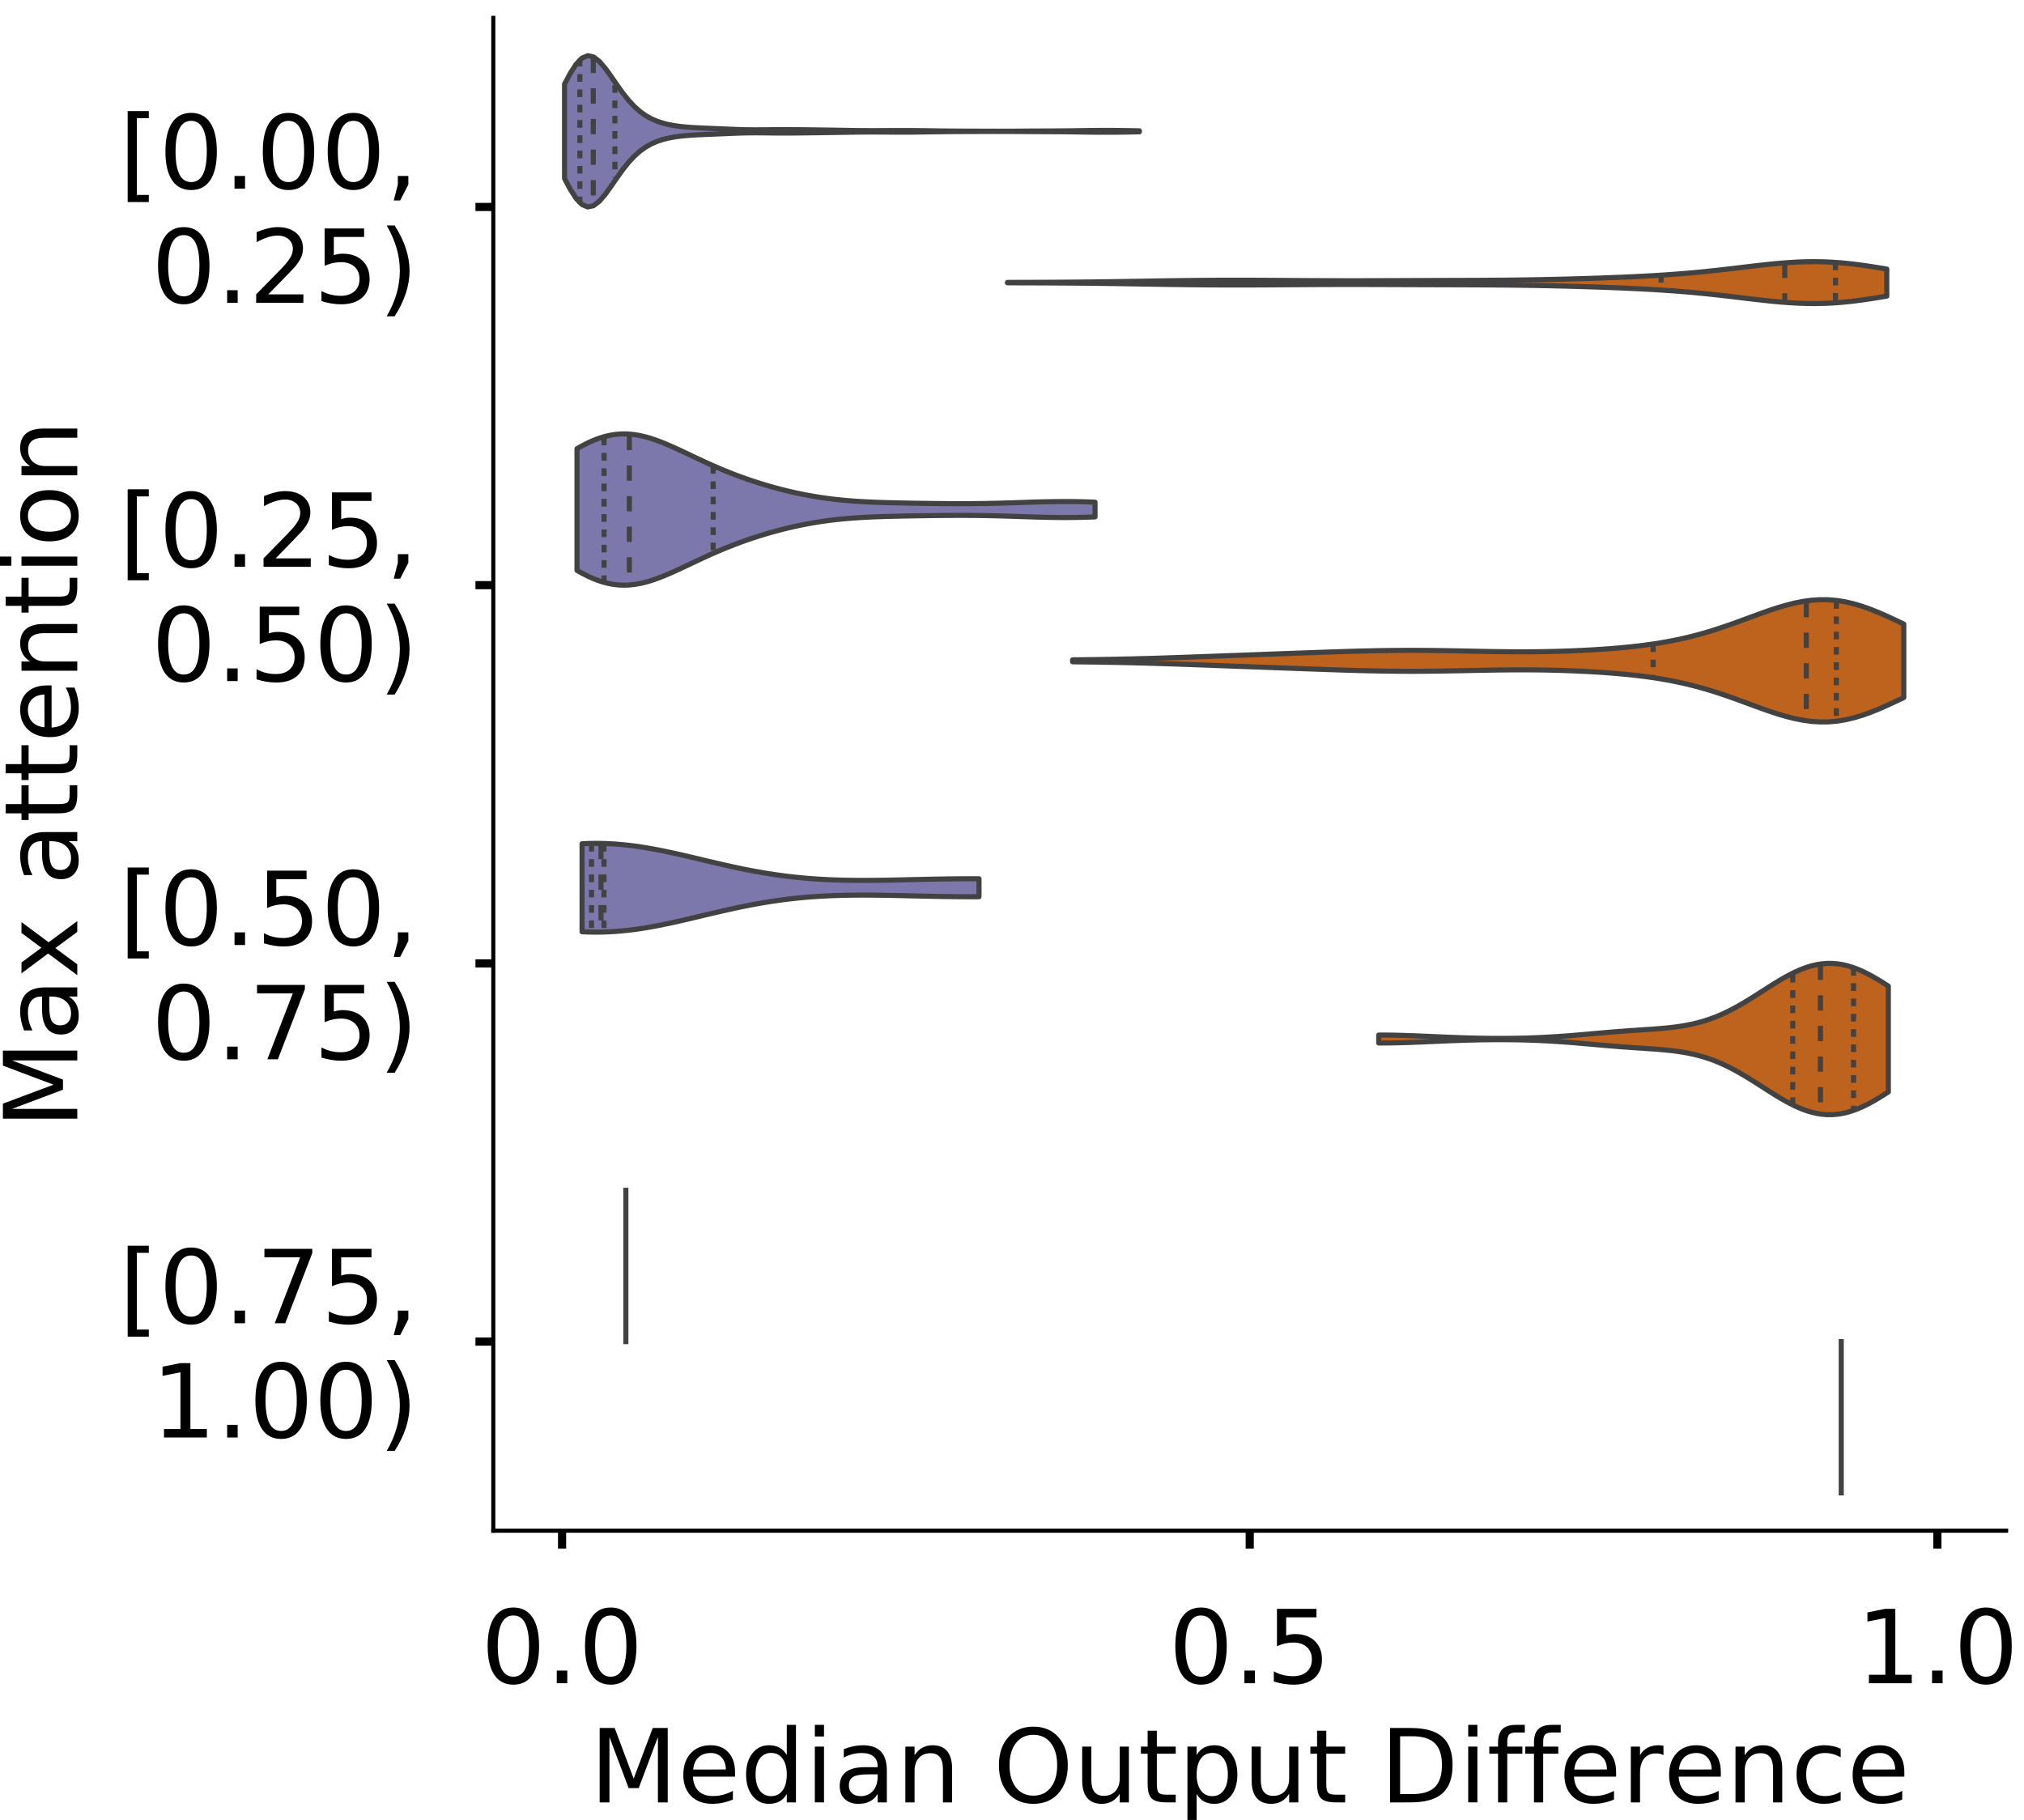 <?xml version="1.0" encoding="utf-8" standalone="no"?>
<!DOCTYPE svg PUBLIC "-//W3C//DTD SVG 1.1//EN"
  "http://www.w3.org/Graphics/SVG/1.1/DTD/svg11.dtd">
<!-- Created with matplotlib (https://matplotlib.org/) -->
<svg height="356.753pt" version="1.1" viewBox="0 0 396.753 356.753" width="396.753pt" xmlns="http://www.w3.org/2000/svg" xmlns:xlink="http://www.w3.org/1999/xlink">
 <defs>
  <style type="text/css">
*{stroke-linecap:butt;stroke-linejoin:round;}
  </style>
 </defs>
 <g id="figure_1">
  <g id="patch_1">
   <path d="M 0 356.753 
L 396.753 356.753 
L 396.753 0 
L 0 0 
z
" style="fill:#ffffff;"/>
  </g>
  <g id="axes_1">
   <g id="patch_2">
    <path d="M 96.7 300.053 
L 393.253 300.053 
L 393.253 3.5 
L 96.7 3.5 
z
" style="fill:#ffffff;"/>
   </g>
   <g id="PolyCollection_1">
    <defs>
     <path d="M 110.665 -321.748 
L 110.665 -340.276 
L 111.804 -342.404 
L 112.942 -344.178 
L 114.08 -345.367 
L 115.218 -345.839 
L 116.356 -345.586 
L 117.495 -344.71 
L 118.633 -343.383 
L 119.771 -341.804 
L 120.909 -340.15 
L 122.047 -338.562 
L 123.186 -337.129 
L 124.324 -335.899 
L 125.462 -334.885 
L 126.6 -334.075 
L 127.739 -333.444 
L 128.877 -332.96 
L 130.015 -332.593 
L 131.153 -332.316 
L 132.291 -332.109 
L 133.43 -331.956 
L 134.568 -331.843 
L 135.706 -331.76 
L 136.844 -331.696 
L 137.982 -331.644 
L 139.121 -331.597 
L 140.259 -331.55 
L 141.397 -331.502 
L 142.535 -331.453 
L 143.674 -331.406 
L 144.812 -331.364 
L 145.95 -331.332 
L 147.088 -331.313 
L 148.226 -331.308 
L 149.365 -331.314 
L 150.503 -331.326 
L 151.641 -331.339 
L 152.779 -331.348 
L 153.917 -331.351 
L 155.056 -331.347 
L 156.194 -331.338 
L 157.332 -331.325 
L 158.47 -331.311 
L 159.608 -331.296 
L 160.747 -331.281 
L 161.885 -331.265 
L 163.023 -331.248 
L 164.161 -331.23 
L 165.3 -331.211 
L 166.438 -331.192 
L 167.576 -331.175 
L 168.714 -331.161 
L 169.852 -331.153 
L 170.991 -331.149 
L 172.129 -331.151 
L 173.267 -331.157 
L 174.405 -331.164 
L 175.543 -331.17 
L 176.682 -331.172 
L 177.82 -331.17 
L 178.958 -331.163 
L 180.096 -331.152 
L 181.235 -331.137 
L 182.373 -331.12 
L 183.511 -331.104 
L 184.649 -331.089 
L 185.787 -331.077 
L 186.926 -331.067 
L 188.064 -331.059 
L 189.202 -331.054 
L 190.34 -331.049 
L 191.478 -331.046 
L 192.617 -331.042 
L 193.755 -331.039 
L 194.893 -331.036 
L 196.031 -331.035 
L 197.169 -331.037 
L 198.308 -331.042 
L 199.446 -331.048 
L 200.584 -331.057 
L 201.722 -331.065 
L 202.861 -331.072 
L 203.999 -331.077 
L 205.137 -331.082 
L 206.275 -331.086 
L 207.413 -331.093 
L 208.552 -331.103 
L 209.69 -331.116 
L 210.828 -331.132 
L 211.966 -331.149 
L 213.104 -331.165 
L 214.243 -331.178 
L 215.381 -331.187 
L 216.519 -331.191 
L 217.657 -331.19 
L 218.796 -331.183 
L 219.934 -331.171 
L 221.072 -331.154 
L 222.21 -331.134 
L 223.348 -331.112 
L 223.348 -330.912 
L 223.348 -330.912 
L 222.21 -330.89 
L 221.072 -330.87 
L 219.934 -330.853 
L 218.796 -330.841 
L 217.657 -330.834 
L 216.519 -330.833 
L 215.381 -330.837 
L 214.243 -330.845 
L 213.104 -330.859 
L 211.966 -330.875 
L 210.828 -330.892 
L 209.69 -330.908 
L 208.552 -330.921 
L 207.413 -330.931 
L 206.275 -330.937 
L 205.137 -330.942 
L 203.999 -330.946 
L 202.861 -330.952 
L 201.722 -330.959 
L 200.584 -330.967 
L 199.446 -330.975 
L 198.308 -330.982 
L 197.169 -330.987 
L 196.031 -330.988 
L 194.893 -330.988 
L 193.755 -330.985 
L 192.617 -330.982 
L 191.478 -330.978 
L 190.34 -330.974 
L 189.202 -330.97 
L 188.064 -330.964 
L 186.926 -330.957 
L 185.787 -330.947 
L 184.649 -330.934 
L 183.511 -330.919 
L 182.373 -330.903 
L 181.235 -330.887 
L 180.096 -330.872 
L 178.958 -330.861 
L 177.82 -330.853 
L 176.682 -330.851 
L 175.543 -330.854 
L 174.405 -330.86 
L 173.267 -330.867 
L 172.129 -330.872 
L 170.991 -330.874 
L 169.852 -330.871 
L 168.714 -330.862 
L 167.576 -330.849 
L 166.438 -330.831 
L 165.3 -330.813 
L 164.161 -330.794 
L 163.023 -330.776 
L 161.885 -330.759 
L 160.747 -330.743 
L 159.608 -330.727 
L 158.47 -330.712 
L 157.332 -330.698 
L 156.194 -330.686 
L 155.056 -330.677 
L 153.917 -330.673 
L 152.779 -330.675 
L 151.641 -330.684 
L 150.503 -330.697 
L 149.365 -330.709 
L 148.226 -330.715 
L 147.088 -330.71 
L 145.95 -330.692 
L 144.812 -330.66 
L 143.674 -330.618 
L 142.535 -330.57 
L 141.397 -330.521 
L 140.259 -330.474 
L 139.121 -330.427 
L 137.982 -330.38 
L 136.844 -330.328 
L 135.706 -330.264 
L 134.568 -330.181 
L 133.43 -330.068 
L 132.291 -329.914 
L 131.153 -329.707 
L 130.015 -329.431 
L 128.877 -329.064 
L 127.739 -328.58 
L 126.6 -327.948 
L 125.462 -327.138 
L 124.324 -326.124 
L 123.186 -324.895 
L 122.047 -323.462 
L 120.909 -321.874 
L 119.771 -320.22 
L 118.633 -318.64 
L 117.495 -317.314 
L 116.356 -316.438 
L 115.218 -316.184 
L 114.08 -316.656 
L 112.942 -317.845 
L 111.804 -319.62 
L 110.665 -321.748 
z
" id="m72567ec3c8" style="stroke:#424242;"/>
    </defs>
    <g clip-path="url(#p3aa14b4463)">
     <use style="fill:#7c78ab;stroke:#424242;" x="0" xlink:href="#m72567ec3c8" y="356.753"/>
    </g>
   </g>
   <g id="PolyCollection_2">
    <defs>
     <path d="M 197.482 -301.316 
L 197.482 -301.397 
L 199.224 -301.401 
L 200.965 -301.405 
L 202.706 -301.411 
L 204.447 -301.417 
L 206.188 -301.426 
L 207.929 -301.436 
L 209.67 -301.448 
L 211.412 -301.463 
L 213.153 -301.48 
L 214.894 -301.499 
L 216.635 -301.522 
L 218.376 -301.546 
L 220.117 -301.572 
L 221.858 -301.6 
L 223.599 -301.628 
L 225.341 -301.657 
L 227.082 -301.685 
L 228.823 -301.712 
L 230.564 -301.737 
L 232.305 -301.76 
L 234.046 -301.78 
L 235.787 -301.796 
L 237.529 -301.809 
L 239.27 -301.817 
L 241.011 -301.822 
L 242.752 -301.823 
L 244.493 -301.82 
L 246.234 -301.814 
L 247.975 -301.806 
L 249.717 -301.795 
L 251.458 -301.784 
L 253.199 -301.771 
L 254.94 -301.76 
L 256.681 -301.749 
L 258.422 -301.74 
L 260.163 -301.733 
L 261.905 -301.728 
L 263.646 -301.725 
L 265.387 -301.725 
L 267.128 -301.727 
L 268.869 -301.731 
L 270.61 -301.736 
L 272.351 -301.742 
L 274.093 -301.748 
L 275.834 -301.754 
L 277.575 -301.761 
L 279.316 -301.766 
L 281.057 -301.772 
L 282.798 -301.777 
L 284.539 -301.782 
L 286.28 -301.787 
L 288.022 -301.794 
L 289.763 -301.801 
L 291.504 -301.811 
L 293.245 -301.824 
L 294.986 -301.839 
L 296.727 -301.858 
L 298.468 -301.88 
L 300.21 -301.907 
L 301.951 -301.938 
L 303.692 -301.973 
L 305.433 -302.012 
L 307.174 -302.055 
L 308.915 -302.103 
L 310.656 -302.154 
L 312.398 -302.21 
L 314.139 -302.269 
L 315.88 -302.334 
L 317.621 -302.403 
L 319.362 -302.478 
L 321.103 -302.561 
L 322.844 -302.651 
L 324.586 -302.751 
L 326.327 -302.861 
L 328.068 -302.983 
L 329.809 -303.118 
L 331.55 -303.266 
L 333.291 -303.429 
L 335.032 -303.604 
L 336.774 -303.792 
L 338.515 -303.991 
L 340.256 -304.196 
L 341.997 -304.405 
L 343.738 -304.611 
L 345.479 -304.81 
L 347.22 -304.994 
L 348.962 -305.157 
L 350.703 -305.291 
L 352.444 -305.391 
L 354.185 -305.45 
L 355.926 -305.463 
L 357.667 -305.428 
L 359.408 -305.344 
L 361.149 -305.213 
L 362.891 -305.036 
L 364.632 -304.82 
L 366.373 -304.571 
L 368.114 -304.297 
L 369.855 -304.007 
L 369.855 -298.706 
L 369.855 -298.706 
L 368.114 -298.416 
L 366.373 -298.142 
L 364.632 -297.893 
L 362.891 -297.677 
L 361.149 -297.5 
L 359.408 -297.369 
L 357.667 -297.285 
L 355.926 -297.25 
L 354.185 -297.263 
L 352.444 -297.322 
L 350.703 -297.422 
L 348.962 -297.556 
L 347.22 -297.719 
L 345.479 -297.903 
L 343.738 -298.102 
L 341.997 -298.308 
L 340.256 -298.517 
L 338.515 -298.722 
L 336.774 -298.921 
L 335.032 -299.109 
L 333.291 -299.284 
L 331.55 -299.447 
L 329.809 -299.595 
L 328.068 -299.73 
L 326.327 -299.852 
L 324.586 -299.962 
L 322.844 -300.062 
L 321.103 -300.152 
L 319.362 -300.235 
L 317.621 -300.31 
L 315.88 -300.379 
L 314.139 -300.444 
L 312.398 -300.503 
L 310.656 -300.559 
L 308.915 -300.61 
L 307.174 -300.658 
L 305.433 -300.701 
L 303.692 -300.74 
L 301.951 -300.775 
L 300.21 -300.806 
L 298.468 -300.833 
L 296.727 -300.855 
L 294.986 -300.874 
L 293.245 -300.889 
L 291.504 -300.902 
L 289.763 -300.912 
L 288.022 -300.919 
L 286.28 -300.926 
L 284.539 -300.931 
L 282.798 -300.936 
L 281.057 -300.941 
L 279.316 -300.947 
L 277.575 -300.952 
L 275.834 -300.959 
L 274.093 -300.965 
L 272.351 -300.971 
L 270.61 -300.977 
L 268.869 -300.982 
L 267.128 -300.986 
L 265.387 -300.988 
L 263.646 -300.988 
L 261.905 -300.985 
L 260.163 -300.98 
L 258.422 -300.973 
L 256.681 -300.964 
L 254.94 -300.953 
L 253.199 -300.942 
L 251.458 -300.929 
L 249.717 -300.918 
L 247.975 -300.907 
L 246.234 -300.899 
L 244.493 -300.893 
L 242.752 -300.89 
L 241.011 -300.891 
L 239.27 -300.896 
L 237.529 -300.904 
L 235.787 -300.917 
L 234.046 -300.933 
L 232.305 -300.953 
L 230.564 -300.976 
L 228.823 -301.001 
L 227.082 -301.028 
L 225.341 -301.056 
L 223.599 -301.085 
L 221.858 -301.113 
L 220.117 -301.141 
L 218.376 -301.167 
L 216.635 -301.191 
L 214.894 -301.214 
L 213.153 -301.233 
L 211.412 -301.25 
L 209.67 -301.265 
L 207.929 -301.277 
L 206.188 -301.287 
L 204.447 -301.296 
L 202.706 -301.302 
L 200.965 -301.308 
L 199.224 -301.312 
L 197.482 -301.316 
z
" id="m06db4b3450" style="stroke:#424242;"/>
    </defs>
    <g clip-path="url(#p3aa14b4463)">
     <use style="fill:#be631d;stroke:#424242;" x="0" xlink:href="#m06db4b3450" y="356.753"/>
    </g>
   </g>
   <g id="PolyCollection_3">
    <defs>
     <path d="M 113.105 -244.943 
L 113.105 -268.804 
L 114.13 -269.377 
L 115.156 -269.9 
L 116.182 -270.367 
L 117.208 -270.77 
L 118.233 -271.104 
L 119.259 -271.367 
L 120.285 -271.554 
L 121.311 -271.665 
L 122.336 -271.701 
L 123.362 -271.663 
L 124.388 -271.555 
L 125.414 -271.38 
L 126.439 -271.144 
L 127.465 -270.854 
L 128.491 -270.514 
L 129.517 -270.133 
L 130.542 -269.719 
L 131.568 -269.276 
L 132.594 -268.814 
L 133.62 -268.338 
L 134.645 -267.854 
L 135.671 -267.367 
L 136.697 -266.882 
L 137.723 -266.403 
L 138.748 -265.933 
L 139.774 -265.474 
L 140.8 -265.028 
L 141.826 -264.596 
L 142.851 -264.18 
L 143.877 -263.778 
L 144.903 -263.392 
L 145.929 -263.021 
L 146.954 -262.665 
L 147.98 -262.324 
L 149.006 -261.997 
L 150.032 -261.684 
L 151.057 -261.385 
L 152.083 -261.1 
L 153.109 -260.829 
L 154.135 -260.572 
L 155.16 -260.329 
L 156.186 -260.1 
L 157.212 -259.886 
L 158.238 -259.687 
L 159.263 -259.502 
L 160.289 -259.331 
L 161.315 -259.176 
L 162.341 -259.035 
L 163.366 -258.907 
L 164.392 -258.793 
L 165.418 -258.692 
L 166.444 -258.603 
L 167.469 -258.525 
L 168.495 -258.457 
L 169.521 -258.399 
L 170.547 -258.348 
L 171.572 -258.305 
L 172.598 -258.267 
L 173.624 -258.235 
L 174.65 -258.207 
L 175.675 -258.182 
L 176.701 -258.16 
L 177.727 -258.14 
L 178.753 -258.121 
L 179.778 -258.104 
L 180.804 -258.089 
L 181.83 -258.074 
L 182.856 -258.061 
L 183.881 -258.049 
L 184.907 -258.039 
L 185.933 -258.031 
L 186.959 -258.025 
L 187.984 -258.022 
L 189.01 -258.023 
L 190.036 -258.027 
L 191.061 -258.034 
L 192.087 -258.046 
L 193.113 -258.061 
L 194.139 -258.081 
L 195.164 -258.104 
L 196.19 -258.13 
L 197.216 -258.16 
L 198.242 -258.191 
L 199.267 -258.225 
L 200.293 -258.259 
L 201.319 -258.292 
L 202.345 -258.325 
L 203.37 -258.356 
L 204.396 -258.383 
L 205.422 -258.406 
L 206.448 -258.424 
L 207.473 -258.436 
L 208.499 -258.442 
L 209.525 -258.44 
L 210.551 -258.431 
L 211.576 -258.413 
L 212.602 -258.388 
L 213.628 -258.355 
L 214.654 -258.314 
L 214.654 -255.433 
L 214.654 -255.433 
L 213.628 -255.392 
L 212.602 -255.359 
L 211.576 -255.334 
L 210.551 -255.316 
L 209.525 -255.307 
L 208.499 -255.305 
L 207.473 -255.311 
L 206.448 -255.323 
L 205.422 -255.341 
L 204.396 -255.364 
L 203.37 -255.391 
L 202.345 -255.422 
L 201.319 -255.455 
L 200.293 -255.488 
L 199.267 -255.522 
L 198.242 -255.556 
L 197.216 -255.587 
L 196.19 -255.617 
L 195.164 -255.643 
L 194.139 -255.666 
L 193.113 -255.686 
L 192.087 -255.701 
L 191.061 -255.713 
L 190.036 -255.72 
L 189.01 -255.724 
L 187.984 -255.725 
L 186.959 -255.722 
L 185.933 -255.716 
L 184.907 -255.708 
L 183.881 -255.698 
L 182.856 -255.686 
L 181.83 -255.673 
L 180.804 -255.658 
L 179.778 -255.643 
L 178.753 -255.626 
L 177.727 -255.607 
L 176.701 -255.587 
L 175.675 -255.565 
L 174.65 -255.54 
L 173.624 -255.512 
L 172.598 -255.48 
L 171.572 -255.442 
L 170.547 -255.399 
L 169.521 -255.348 
L 168.495 -255.29 
L 167.469 -255.222 
L 166.444 -255.144 
L 165.418 -255.055 
L 164.392 -254.954 
L 163.366 -254.84 
L 162.341 -254.712 
L 161.315 -254.571 
L 160.289 -254.416 
L 159.263 -254.245 
L 158.238 -254.06 
L 157.212 -253.861 
L 156.186 -253.647 
L 155.16 -253.418 
L 154.135 -253.175 
L 153.109 -252.918 
L 152.083 -252.647 
L 151.057 -252.362 
L 150.032 -252.063 
L 149.006 -251.75 
L 147.98 -251.423 
L 146.954 -251.082 
L 145.929 -250.726 
L 144.903 -250.355 
L 143.877 -249.969 
L 142.851 -249.567 
L 141.826 -249.151 
L 140.8 -248.719 
L 139.774 -248.273 
L 138.748 -247.814 
L 137.723 -247.344 
L 136.697 -246.865 
L 135.671 -246.38 
L 134.645 -245.893 
L 133.62 -245.409 
L 132.594 -244.933 
L 131.568 -244.471 
L 130.542 -244.028 
L 129.517 -243.614 
L 128.491 -243.233 
L 127.465 -242.893 
L 126.439 -242.603 
L 125.414 -242.367 
L 124.388 -242.192 
L 123.362 -242.084 
L 122.336 -242.046 
L 121.311 -242.082 
L 120.285 -242.193 
L 119.259 -242.38 
L 118.233 -242.643 
L 117.208 -242.977 
L 116.182 -243.38 
L 115.156 -243.847 
L 114.13 -244.37 
L 113.105 -244.943 
z
" id="mfe417df8c5" style="stroke:#424242;"/>
    </defs>
    <g clip-path="url(#p3aa14b4463)">
     <use style="fill:#7c78ab;stroke:#424242;" x="0" xlink:href="#mfe417df8c5" y="356.753"/>
    </g>
   </g>
   <g id="PolyCollection_4">
    <defs>
     <path d="M 210.255 -227.026 
L 210.255 -227.411 
L 211.901 -227.429 
L 213.547 -227.45 
L 215.193 -227.472 
L 216.839 -227.498 
L 218.485 -227.527 
L 220.13 -227.56 
L 221.776 -227.596 
L 223.422 -227.636 
L 225.068 -227.68 
L 226.714 -227.728 
L 228.359 -227.78 
L 230.005 -227.834 
L 231.651 -227.89 
L 233.297 -227.949 
L 234.943 -228.009 
L 236.589 -228.07 
L 238.234 -228.131 
L 239.88 -228.192 
L 241.526 -228.253 
L 243.172 -228.314 
L 244.818 -228.375 
L 246.464 -228.435 
L 248.109 -228.495 
L 249.755 -228.555 
L 251.401 -228.615 
L 253.047 -228.675 
L 254.693 -228.734 
L 256.339 -228.794 
L 257.984 -228.853 
L 259.63 -228.911 
L 261.276 -228.967 
L 262.922 -229.021 
L 264.568 -229.072 
L 266.213 -229.119 
L 267.859 -229.161 
L 269.505 -229.197 
L 271.151 -229.227 
L 272.797 -229.249 
L 274.443 -229.264 
L 276.088 -229.271 
L 277.734 -229.27 
L 279.38 -229.261 
L 281.026 -229.245 
L 282.672 -229.222 
L 284.318 -229.195 
L 285.963 -229.164 
L 287.609 -229.13 
L 289.255 -229.097 
L 290.901 -229.065 
L 292.547 -229.036 
L 294.193 -229.012 
L 295.838 -228.995 
L 297.484 -228.986 
L 299.13 -228.987 
L 300.776 -228.997 
L 302.422 -229.018 
L 304.067 -229.049 
L 305.713 -229.092 
L 307.359 -229.146 
L 309.005 -229.212 
L 310.651 -229.289 
L 312.297 -229.379 
L 313.942 -229.483 
L 315.588 -229.601 
L 317.234 -229.735 
L 318.88 -229.888 
L 320.526 -230.062 
L 322.172 -230.26 
L 323.817 -230.485 
L 325.463 -230.74 
L 327.109 -231.029 
L 328.755 -231.354 
L 330.401 -231.718 
L 332.047 -232.122 
L 333.692 -232.568 
L 335.338 -233.053 
L 336.984 -233.577 
L 338.63 -234.134 
L 340.276 -234.717 
L 341.922 -235.319 
L 343.567 -235.926 
L 345.213 -236.527 
L 346.859 -237.106 
L 348.505 -237.647 
L 350.151 -238.132 
L 351.796 -238.545 
L 353.442 -238.869 
L 355.088 -239.091 
L 356.734 -239.2 
L 358.38 -239.188 
L 360.026 -239.052 
L 361.671 -238.792 
L 363.317 -238.414 
L 364.963 -237.928 
L 366.609 -237.346 
L 368.255 -236.685 
L 369.901 -235.964 
L 371.546 -235.203 
L 373.192 -234.42 
L 373.192 -220.016 
L 373.192 -220.016 
L 371.546 -219.234 
L 369.901 -218.472 
L 368.255 -217.751 
L 366.609 -217.09 
L 364.963 -216.509 
L 363.317 -216.022 
L 361.671 -215.644 
L 360.026 -215.384 
L 358.38 -215.248 
L 356.734 -215.236 
L 355.088 -215.345 
L 353.442 -215.567 
L 351.796 -215.892 
L 350.151 -216.305 
L 348.505 -216.79 
L 346.859 -217.33 
L 345.213 -217.909 
L 343.567 -218.51 
L 341.922 -219.118 
L 340.276 -219.719 
L 338.63 -220.303 
L 336.984 -220.859 
L 335.338 -221.383 
L 333.692 -221.869 
L 332.047 -222.314 
L 330.401 -222.719 
L 328.755 -223.082 
L 327.109 -223.408 
L 325.463 -223.696 
L 323.817 -223.952 
L 322.172 -224.177 
L 320.526 -224.374 
L 318.88 -224.548 
L 317.234 -224.701 
L 315.588 -224.836 
L 313.942 -224.954 
L 312.297 -225.057 
L 310.651 -225.147 
L 309.005 -225.224 
L 307.359 -225.29 
L 305.713 -225.344 
L 304.067 -225.387 
L 302.422 -225.419 
L 300.776 -225.439 
L 299.13 -225.45 
L 297.484 -225.45 
L 295.838 -225.441 
L 294.193 -225.424 
L 292.547 -225.4 
L 290.901 -225.372 
L 289.255 -225.34 
L 287.609 -225.306 
L 285.963 -225.273 
L 284.318 -225.241 
L 282.672 -225.214 
L 281.026 -225.191 
L 279.38 -225.175 
L 277.734 -225.166 
L 276.088 -225.165 
L 274.443 -225.172 
L 272.797 -225.187 
L 271.151 -225.209 
L 269.505 -225.239 
L 267.859 -225.275 
L 266.213 -225.317 
L 264.568 -225.364 
L 262.922 -225.415 
L 261.276 -225.469 
L 259.63 -225.525 
L 257.984 -225.583 
L 256.339 -225.642 
L 254.693 -225.702 
L 253.047 -225.762 
L 251.401 -225.822 
L 249.755 -225.882 
L 248.109 -225.942 
L 246.464 -226.002 
L 244.818 -226.062 
L 243.172 -226.122 
L 241.526 -226.183 
L 239.88 -226.244 
L 238.234 -226.305 
L 236.589 -226.367 
L 234.943 -226.427 
L 233.297 -226.487 
L 231.651 -226.546 
L 230.005 -226.603 
L 228.359 -226.657 
L 226.714 -226.708 
L 225.068 -226.756 
L 223.422 -226.8 
L 221.776 -226.84 
L 220.13 -226.877 
L 218.485 -226.909 
L 216.839 -226.938 
L 215.193 -226.964 
L 213.547 -226.987 
L 211.901 -227.007 
L 210.255 -227.026 
z
" id="mccd7c3a20e" style="stroke:#424242;"/>
    </defs>
    <g clip-path="url(#p3aa14b4463)">
     <use style="fill:#be631d;stroke:#424242;" x="0" xlink:href="#mccd7c3a20e" y="356.753"/>
    </g>
   </g>
   <g id="PolyCollection_5">
    <defs>
     <path d="M 114.098 -174.107 
L 114.098 -191.363 
L 114.884 -191.398 
L 115.67 -191.421 
L 116.456 -191.433 
L 117.242 -191.433 
L 118.028 -191.421 
L 118.814 -191.398 
L 119.6 -191.363 
L 120.386 -191.317 
L 121.172 -191.259 
L 121.958 -191.191 
L 122.744 -191.112 
L 123.53 -191.023 
L 124.316 -190.924 
L 125.102 -190.815 
L 125.888 -190.697 
L 126.674 -190.571 
L 127.46 -190.437 
L 128.246 -190.295 
L 129.031 -190.145 
L 129.817 -189.99 
L 130.603 -189.828 
L 131.389 -189.662 
L 132.175 -189.49 
L 132.961 -189.315 
L 133.747 -189.136 
L 134.533 -188.954 
L 135.319 -188.77 
L 136.105 -188.584 
L 136.891 -188.398 
L 137.677 -188.211 
L 138.463 -188.024 
L 139.249 -187.838 
L 140.035 -187.653 
L 140.821 -187.47 
L 141.607 -187.289 
L 142.393 -187.111 
L 143.179 -186.937 
L 143.965 -186.765 
L 144.751 -186.598 
L 145.537 -186.435 
L 146.322 -186.277 
L 147.108 -186.124 
L 147.894 -185.976 
L 148.68 -185.834 
L 149.466 -185.697 
L 150.252 -185.566 
L 151.038 -185.441 
L 151.824 -185.322 
L 152.61 -185.209 
L 153.396 -185.103 
L 154.182 -185.003 
L 154.968 -184.909 
L 155.754 -184.821 
L 156.54 -184.74 
L 157.326 -184.665 
L 158.112 -184.596 
L 158.898 -184.533 
L 159.684 -184.475 
L 160.47 -184.424 
L 161.256 -184.378 
L 162.042 -184.337 
L 162.828 -184.302 
L 163.613 -184.271 
L 164.399 -184.246 
L 165.185 -184.224 
L 165.971 -184.208 
L 166.757 -184.195 
L 167.543 -184.186 
L 168.329 -184.181 
L 169.115 -184.179 
L 169.901 -184.18 
L 170.687 -184.184 
L 171.473 -184.19 
L 172.259 -184.199 
L 173.045 -184.21 
L 173.831 -184.222 
L 174.617 -184.236 
L 175.403 -184.252 
L 176.189 -184.268 
L 176.975 -184.285 
L 177.761 -184.303 
L 178.547 -184.321 
L 179.333 -184.339 
L 180.119 -184.357 
L 180.904 -184.375 
L 181.69 -184.392 
L 182.476 -184.408 
L 183.262 -184.424 
L 184.048 -184.438 
L 184.834 -184.451 
L 185.62 -184.463 
L 186.406 -184.474 
L 187.192 -184.483 
L 187.978 -184.49 
L 188.764 -184.495 
L 189.55 -184.498 
L 190.336 -184.5 
L 191.122 -184.499 
L 191.908 -184.497 
L 191.908 -180.974 
L 191.908 -180.974 
L 191.122 -180.971 
L 190.336 -180.97 
L 189.55 -180.972 
L 188.764 -180.975 
L 187.978 -180.981 
L 187.192 -180.988 
L 186.406 -180.997 
L 185.62 -181.007 
L 184.834 -181.019 
L 184.048 -181.032 
L 183.262 -181.047 
L 182.476 -181.062 
L 181.69 -181.079 
L 180.904 -181.096 
L 180.119 -181.113 
L 179.333 -181.131 
L 178.547 -181.149 
L 177.761 -181.167 
L 176.975 -181.185 
L 176.189 -181.202 
L 175.403 -181.219 
L 174.617 -181.234 
L 173.831 -181.248 
L 173.045 -181.261 
L 172.259 -181.272 
L 171.473 -181.28 
L 170.687 -181.287 
L 169.901 -181.291 
L 169.115 -181.292 
L 168.329 -181.29 
L 167.543 -181.284 
L 166.757 -181.276 
L 165.971 -181.263 
L 165.185 -181.246 
L 164.399 -181.225 
L 163.613 -181.199 
L 162.828 -181.169 
L 162.042 -181.133 
L 161.256 -181.093 
L 160.47 -181.047 
L 159.684 -180.995 
L 158.898 -180.938 
L 158.112 -180.875 
L 157.326 -180.806 
L 156.54 -180.73 
L 155.754 -180.649 
L 154.968 -180.561 
L 154.182 -180.468 
L 153.396 -180.368 
L 152.61 -180.261 
L 151.824 -180.148 
L 151.038 -180.03 
L 150.252 -179.905 
L 149.466 -179.774 
L 148.68 -179.637 
L 147.894 -179.494 
L 147.108 -179.346 
L 146.322 -179.193 
L 145.537 -179.035 
L 144.751 -178.872 
L 143.965 -178.705 
L 143.179 -178.534 
L 142.393 -178.359 
L 141.607 -178.181 
L 140.821 -178 
L 140.035 -177.817 
L 139.249 -177.632 
L 138.463 -177.446 
L 137.677 -177.26 
L 136.891 -177.073 
L 136.105 -176.886 
L 135.319 -176.7 
L 134.533 -176.516 
L 133.747 -176.335 
L 132.961 -176.156 
L 132.175 -175.98 
L 131.389 -175.809 
L 130.603 -175.642 
L 129.817 -175.481 
L 129.031 -175.325 
L 128.246 -175.176 
L 127.46 -175.034 
L 126.674 -174.899 
L 125.888 -174.773 
L 125.102 -174.655 
L 124.316 -174.546 
L 123.53 -174.447 
L 122.744 -174.358 
L 121.958 -174.279 
L 121.172 -174.211 
L 120.386 -174.154 
L 119.6 -174.107 
L 118.814 -174.073 
L 118.028 -174.049 
L 117.242 -174.038 
L 116.456 -174.038 
L 115.67 -174.049 
L 114.884 -174.073 
L 114.098 -174.107 
z
" id="mab06bdf201" style="stroke:#424242;"/>
    </defs>
    <g clip-path="url(#p3aa14b4463)">
     <use style="fill:#7c78ab;stroke:#424242;" x="0" xlink:href="#mab06bdf201" y="356.753"/>
    </g>
   </g>
   <g id="PolyCollection_6">
    <defs>
     <path d="M 270.268 -152.301 
L 270.268 -153.858 
L 271.277 -153.856 
L 272.286 -153.847 
L 273.295 -153.832 
L 274.304 -153.81 
L 275.313 -153.782 
L 276.322 -153.749 
L 277.331 -153.713 
L 278.34 -153.672 
L 279.349 -153.63 
L 280.358 -153.586 
L 281.367 -153.542 
L 282.376 -153.498 
L 283.385 -153.455 
L 284.394 -153.414 
L 285.404 -153.375 
L 286.413 -153.34 
L 287.422 -153.308 
L 288.431 -153.28 
L 289.44 -153.256 
L 290.449 -153.237 
L 291.458 -153.222 
L 292.467 -153.212 
L 293.476 -153.207 
L 294.485 -153.206 
L 295.494 -153.211 
L 296.503 -153.222 
L 297.512 -153.238 
L 298.521 -153.259 
L 299.53 -153.287 
L 300.539 -153.321 
L 301.548 -153.361 
L 302.557 -153.408 
L 303.566 -153.461 
L 304.575 -153.521 
L 305.584 -153.586 
L 306.593 -153.657 
L 307.602 -153.733 
L 308.611 -153.814 
L 309.62 -153.899 
L 310.629 -153.986 
L 311.638 -154.075 
L 312.647 -154.165 
L 313.656 -154.254 
L 314.666 -154.342 
L 315.675 -154.427 
L 316.684 -154.509 
L 317.693 -154.588 
L 318.702 -154.663 
L 319.711 -154.735 
L 320.72 -154.803 
L 321.729 -154.87 
L 322.738 -154.938 
L 323.747 -155.007 
L 324.756 -155.082 
L 325.765 -155.165 
L 326.774 -155.259 
L 327.783 -155.368 
L 328.792 -155.496 
L 329.801 -155.648 
L 330.81 -155.827 
L 331.819 -156.036 
L 332.828 -156.28 
L 333.837 -156.561 
L 334.846 -156.881 
L 335.855 -157.241 
L 336.864 -157.644 
L 337.873 -158.088 
L 338.882 -158.572 
L 339.891 -159.094 
L 340.9 -159.65 
L 341.909 -160.237 
L 342.919 -160.849 
L 343.928 -161.481 
L 344.937 -162.124 
L 345.946 -162.771 
L 346.955 -163.415 
L 347.964 -164.046 
L 348.973 -164.656 
L 349.982 -165.236 
L 350.991 -165.778 
L 352 -166.273 
L 353.009 -166.714 
L 354.018 -167.094 
L 355.027 -167.407 
L 356.036 -167.648 
L 357.045 -167.813 
L 358.054 -167.9 
L 359.063 -167.907 
L 360.072 -167.835 
L 361.081 -167.683 
L 362.09 -167.454 
L 363.099 -167.152 
L 364.108 -166.78 
L 365.117 -166.345 
L 366.126 -165.853 
L 367.135 -165.309 
L 368.144 -164.723 
L 369.153 -164.1 
L 370.162 -163.45 
L 370.162 -142.709 
L 370.162 -142.709 
L 369.153 -142.059 
L 368.144 -141.437 
L 367.135 -140.85 
L 366.126 -140.307 
L 365.117 -139.814 
L 364.108 -139.379 
L 363.099 -139.008 
L 362.09 -138.706 
L 361.081 -138.477 
L 360.072 -138.325 
L 359.063 -138.252 
L 358.054 -138.259 
L 357.045 -138.346 
L 356.036 -138.512 
L 355.027 -138.753 
L 354.018 -139.066 
L 353.009 -139.446 
L 352 -139.887 
L 350.991 -140.382 
L 349.982 -140.924 
L 348.973 -141.504 
L 347.964 -142.114 
L 346.955 -142.745 
L 345.946 -143.389 
L 344.937 -144.036 
L 343.928 -144.679 
L 342.919 -145.31 
L 341.909 -145.922 
L 340.9 -146.509 
L 339.891 -147.066 
L 338.882 -147.588 
L 337.873 -148.072 
L 336.864 -148.516 
L 335.855 -148.918 
L 334.846 -149.279 
L 333.837 -149.599 
L 332.828 -149.88 
L 331.819 -150.123 
L 330.81 -150.333 
L 329.801 -150.512 
L 328.792 -150.663 
L 327.783 -150.792 
L 326.774 -150.901 
L 325.765 -150.995 
L 324.756 -151.078 
L 323.747 -151.152 
L 322.738 -151.222 
L 321.729 -151.289 
L 320.72 -151.356 
L 319.711 -151.425 
L 318.702 -151.497 
L 317.693 -151.572 
L 316.684 -151.65 
L 315.675 -151.732 
L 314.666 -151.818 
L 313.656 -151.906 
L 312.647 -151.995 
L 311.638 -152.084 
L 310.629 -152.174 
L 309.62 -152.261 
L 308.611 -152.345 
L 307.602 -152.426 
L 306.593 -152.503 
L 305.584 -152.574 
L 304.575 -152.639 
L 303.566 -152.699 
L 302.557 -152.752 
L 301.548 -152.798 
L 300.539 -152.839 
L 299.53 -152.873 
L 298.521 -152.9 
L 297.512 -152.922 
L 296.503 -152.938 
L 295.494 -152.948 
L 294.485 -152.953 
L 293.476 -152.953 
L 292.467 -152.948 
L 291.458 -152.938 
L 290.449 -152.923 
L 289.44 -152.903 
L 288.431 -152.879 
L 287.422 -152.851 
L 286.413 -152.82 
L 285.404 -152.784 
L 284.394 -152.746 
L 283.385 -152.705 
L 282.376 -152.662 
L 281.367 -152.618 
L 280.358 -152.574 
L 279.349 -152.53 
L 278.34 -152.487 
L 277.331 -152.447 
L 276.322 -152.41 
L 275.313 -152.378 
L 274.304 -152.35 
L 273.295 -152.328 
L 272.286 -152.312 
L 271.277 -152.303 
L 270.268 -152.301 
z
" id="me36c9acb4c" style="stroke:#424242;"/>
    </defs>
    <g clip-path="url(#p3aa14b4463)">
     <use style="fill:#be631d;stroke:#424242;" x="0" xlink:href="#me36c9acb4c" y="356.753"/>
    </g>
   </g>
   <g id="patch_3">
    <path clip-path="url(#p3aa14b4463)" d="M 110.18 40.569 
L 110.18 40.569 
L 110.18 40.569 
L 110.18 40.569 
z
" style="fill:#7c78ab;stroke:#424242;stroke-linejoin:miter;stroke-width:0.5;"/>
   </g>
   <g id="patch_4">
    <path clip-path="url(#p3aa14b4463)" d="M 110.18 40.569 
L 110.18 40.569 
L 110.18 40.569 
L 110.18 40.569 
z
" style="fill:#be631d;stroke:#424242;stroke-linejoin:miter;stroke-width:0.5;"/>
   </g>
   <g id="matplotlib.axis_1">
    <g id="xtick_1">
     <g id="line2d_1">
      <defs>
       <path d="M 0 0 
L 0 3.5 
" id="mc4fff1dbcd" style="stroke:#000000;stroke-width:1.6;"/>
      </defs>
      <g>
       <use style="stroke:#000000;stroke-width:1.6;" x="110.18" xlink:href="#mc4fff1dbcd" y="300.053"/>
      </g>
     </g>
     <g id="text_1">
      <!-- 0.0 -->
      <defs>
       <path d="M 31.781 66.406 
Q 24.172 66.406 20.328 58.906 
Q 16.5 51.422 16.5 36.375 
Q 16.5 21.391 20.328 13.891 
Q 24.172 6.391 31.781 6.391 
Q 39.453 6.391 43.281 13.891 
Q 47.125 21.391 47.125 36.375 
Q 47.125 51.422 43.281 58.906 
Q 39.453 66.406 31.781 66.406 
z
M 31.781 74.219 
Q 44.047 74.219 50.516 64.516 
Q 56.984 54.828 56.984 36.375 
Q 56.984 17.969 50.516 8.266 
Q 44.047 -1.422 31.781 -1.422 
Q 19.531 -1.422 13.062 8.266 
Q 6.594 17.969 6.594 36.375 
Q 6.594 54.828 13.062 64.516 
Q 19.531 74.219 31.781 74.219 
z
" id="DejaVuSans-48"/>
       <path d="M 10.688 12.406 
L 21 12.406 
L 21 0 
L 10.688 0 
z
" id="DejaVuSans-46"/>
      </defs>
      <g transform="translate(94.277 329.95)scale(0.2 -0.2)">
       <use xlink:href="#DejaVuSans-48"/>
       <use x="63.623" xlink:href="#DejaVuSans-46"/>
       <use x="95.41" xlink:href="#DejaVuSans-48"/>
      </g>
     </g>
    </g>
    <g id="xtick_2">
     <g id="line2d_2">
      <g>
       <use style="stroke:#000000;stroke-width:1.6;" x="244.977" xlink:href="#mc4fff1dbcd" y="300.053"/>
      </g>
     </g>
     <g id="text_2">
      <!-- 0.5 -->
      <defs>
       <path d="M 10.797 72.906 
L 49.516 72.906 
L 49.516 64.594 
L 19.828 64.594 
L 19.828 46.734 
Q 21.969 47.469 24.109 47.828 
Q 26.266 48.188 28.422 48.188 
Q 40.625 48.188 47.75 41.5 
Q 54.891 34.812 54.891 23.391 
Q 54.891 11.625 47.562 5.094 
Q 40.234 -1.422 26.906 -1.422 
Q 22.312 -1.422 17.547 -0.641 
Q 12.797 0.141 7.719 1.703 
L 7.719 11.625 
Q 12.109 9.234 16.797 8.062 
Q 21.484 6.891 26.703 6.891 
Q 35.156 6.891 40.078 11.328 
Q 45.016 15.766 45.016 23.391 
Q 45.016 31 40.078 35.438 
Q 35.156 39.891 26.703 39.891 
Q 22.75 39.891 18.812 39.016 
Q 14.891 38.141 10.797 36.281 
z
" id="DejaVuSans-53"/>
      </defs>
      <g transform="translate(229.074 329.95)scale(0.2 -0.2)">
       <use xlink:href="#DejaVuSans-48"/>
       <use x="63.623" xlink:href="#DejaVuSans-46"/>
       <use x="95.41" xlink:href="#DejaVuSans-53"/>
      </g>
     </g>
    </g>
    <g id="xtick_3">
     <g id="line2d_3">
      <g>
       <use style="stroke:#000000;stroke-width:1.6;" x="379.774" xlink:href="#mc4fff1dbcd" y="300.053"/>
      </g>
     </g>
     <g id="text_3">
      <!-- 1.0 -->
      <defs>
       <path d="M 12.406 8.297 
L 28.516 8.297 
L 28.516 63.922 
L 10.984 60.406 
L 10.984 69.391 
L 28.422 72.906 
L 38.281 72.906 
L 38.281 8.297 
L 54.391 8.297 
L 54.391 0 
L 12.406 0 
z
" id="DejaVuSans-49"/>
      </defs>
      <g transform="translate(363.871 329.95)scale(0.2 -0.2)">
       <use xlink:href="#DejaVuSans-49"/>
       <use x="63.623" xlink:href="#DejaVuSans-46"/>
       <use x="95.41" xlink:href="#DejaVuSans-48"/>
      </g>
     </g>
    </g>
    <g id="text_4">
     <!-- Median Output Difference -->
     <defs>
      <path d="M 9.812 72.906 
L 24.516 72.906 
L 43.109 23.297 
L 61.812 72.906 
L 76.516 72.906 
L 76.516 0 
L 66.891 0 
L 66.891 64.016 
L 48.094 14.016 
L 38.188 14.016 
L 19.391 64.016 
L 19.391 0 
L 9.812 0 
z
" id="DejaVuSans-77"/>
      <path d="M 56.203 29.594 
L 56.203 25.203 
L 14.891 25.203 
Q 15.484 15.922 20.484 11.062 
Q 25.484 6.203 34.422 6.203 
Q 39.594 6.203 44.453 7.469 
Q 49.312 8.734 54.109 11.281 
L 54.109 2.781 
Q 49.266 0.734 44.188 -0.344 
Q 39.109 -1.422 33.891 -1.422 
Q 20.797 -1.422 13.156 6.188 
Q 5.516 13.812 5.516 26.812 
Q 5.516 40.234 12.766 48.109 
Q 20.016 56 32.328 56 
Q 43.359 56 49.781 48.891 
Q 56.203 41.797 56.203 29.594 
z
M 47.219 32.234 
Q 47.125 39.594 43.094 43.984 
Q 39.062 48.391 32.422 48.391 
Q 24.906 48.391 20.391 44.141 
Q 15.875 39.891 15.188 32.172 
z
" id="DejaVuSans-101"/>
      <path d="M 45.406 46.391 
L 45.406 75.984 
L 54.391 75.984 
L 54.391 0 
L 45.406 0 
L 45.406 8.203 
Q 42.578 3.328 38.25 0.953 
Q 33.938 -1.422 27.875 -1.422 
Q 17.969 -1.422 11.734 6.484 
Q 5.516 14.406 5.516 27.297 
Q 5.516 40.188 11.734 48.094 
Q 17.969 56 27.875 56 
Q 33.938 56 38.25 53.625 
Q 42.578 51.266 45.406 46.391 
z
M 14.797 27.297 
Q 14.797 17.391 18.875 11.75 
Q 22.953 6.109 30.078 6.109 
Q 37.203 6.109 41.297 11.75 
Q 45.406 17.391 45.406 27.297 
Q 45.406 37.203 41.297 42.844 
Q 37.203 48.484 30.078 48.484 
Q 22.953 48.484 18.875 42.844 
Q 14.797 37.203 14.797 27.297 
z
" id="DejaVuSans-100"/>
      <path d="M 9.422 54.688 
L 18.406 54.688 
L 18.406 0 
L 9.422 0 
z
M 9.422 75.984 
L 18.406 75.984 
L 18.406 64.594 
L 9.422 64.594 
z
" id="DejaVuSans-105"/>
      <path d="M 34.281 27.484 
Q 23.391 27.484 19.188 25 
Q 14.984 22.516 14.984 16.5 
Q 14.984 11.719 18.141 8.906 
Q 21.297 6.109 26.703 6.109 
Q 34.188 6.109 38.703 11.406 
Q 43.219 16.703 43.219 25.484 
L 43.219 27.484 
z
M 52.203 31.203 
L 52.203 0 
L 43.219 0 
L 43.219 8.297 
Q 40.141 3.328 35.547 0.953 
Q 30.953 -1.422 24.312 -1.422 
Q 15.922 -1.422 10.953 3.297 
Q 6 8.016 6 15.922 
Q 6 25.141 12.172 29.828 
Q 18.359 34.516 30.609 34.516 
L 43.219 34.516 
L 43.219 35.406 
Q 43.219 41.609 39.141 45 
Q 35.062 48.391 27.688 48.391 
Q 23 48.391 18.547 47.266 
Q 14.109 46.141 10.016 43.891 
L 10.016 52.203 
Q 14.938 54.109 19.578 55.047 
Q 24.219 56 28.609 56 
Q 40.484 56 46.344 49.844 
Q 52.203 43.703 52.203 31.203 
z
" id="DejaVuSans-97"/>
      <path d="M 54.891 33.016 
L 54.891 0 
L 45.906 0 
L 45.906 32.719 
Q 45.906 40.484 42.875 44.328 
Q 39.844 48.188 33.797 48.188 
Q 26.516 48.188 22.312 43.547 
Q 18.109 38.922 18.109 30.906 
L 18.109 0 
L 9.078 0 
L 9.078 54.688 
L 18.109 54.688 
L 18.109 46.188 
Q 21.344 51.125 25.703 53.562 
Q 30.078 56 35.797 56 
Q 45.219 56 50.047 50.172 
Q 54.891 44.344 54.891 33.016 
z
" id="DejaVuSans-110"/>
      <path id="DejaVuSans-32"/>
      <path d="M 39.406 66.219 
Q 28.656 66.219 22.328 58.203 
Q 16.016 50.203 16.016 36.375 
Q 16.016 22.609 22.328 14.594 
Q 28.656 6.594 39.406 6.594 
Q 50.141 6.594 56.422 14.594 
Q 62.703 22.609 62.703 36.375 
Q 62.703 50.203 56.422 58.203 
Q 50.141 66.219 39.406 66.219 
z
M 39.406 74.219 
Q 54.734 74.219 63.906 63.938 
Q 73.094 53.656 73.094 36.375 
Q 73.094 19.141 63.906 8.859 
Q 54.734 -1.422 39.406 -1.422 
Q 24.031 -1.422 14.812 8.828 
Q 5.609 19.094 5.609 36.375 
Q 5.609 53.656 14.812 63.938 
Q 24.031 74.219 39.406 74.219 
z
" id="DejaVuSans-79"/>
      <path d="M 8.5 21.578 
L 8.5 54.688 
L 17.484 54.688 
L 17.484 21.922 
Q 17.484 14.156 20.5 10.266 
Q 23.531 6.391 29.594 6.391 
Q 36.859 6.391 41.078 11.031 
Q 45.312 15.672 45.312 23.688 
L 45.312 54.688 
L 54.297 54.688 
L 54.297 0 
L 45.312 0 
L 45.312 8.406 
Q 42.047 3.422 37.719 1 
Q 33.406 -1.422 27.688 -1.422 
Q 18.266 -1.422 13.375 4.438 
Q 8.5 10.297 8.5 21.578 
z
M 31.109 56 
z
" id="DejaVuSans-117"/>
      <path d="M 18.312 70.219 
L 18.312 54.688 
L 36.812 54.688 
L 36.812 47.703 
L 18.312 47.703 
L 18.312 18.016 
Q 18.312 11.328 20.141 9.422 
Q 21.969 7.516 27.594 7.516 
L 36.812 7.516 
L 36.812 0 
L 27.594 0 
Q 17.188 0 13.234 3.875 
Q 9.281 7.766 9.281 18.016 
L 9.281 47.703 
L 2.688 47.703 
L 2.688 54.688 
L 9.281 54.688 
L 9.281 70.219 
z
" id="DejaVuSans-116"/>
      <path d="M 18.109 8.203 
L 18.109 -20.797 
L 9.078 -20.797 
L 9.078 54.688 
L 18.109 54.688 
L 18.109 46.391 
Q 20.953 51.266 25.266 53.625 
Q 29.594 56 35.594 56 
Q 45.562 56 51.781 48.094 
Q 58.016 40.188 58.016 27.297 
Q 58.016 14.406 51.781 6.484 
Q 45.562 -1.422 35.594 -1.422 
Q 29.594 -1.422 25.266 0.953 
Q 20.953 3.328 18.109 8.203 
z
M 48.688 27.297 
Q 48.688 37.203 44.609 42.844 
Q 40.531 48.484 33.406 48.484 
Q 26.266 48.484 22.188 42.844 
Q 18.109 37.203 18.109 27.297 
Q 18.109 17.391 22.188 11.75 
Q 26.266 6.109 33.406 6.109 
Q 40.531 6.109 44.609 11.75 
Q 48.688 17.391 48.688 27.297 
z
" id="DejaVuSans-112"/>
      <path d="M 19.672 64.797 
L 19.672 8.109 
L 31.594 8.109 
Q 46.688 8.109 53.688 14.938 
Q 60.688 21.781 60.688 36.531 
Q 60.688 51.172 53.688 57.984 
Q 46.688 64.797 31.594 64.797 
z
M 9.812 72.906 
L 30.078 72.906 
Q 51.266 72.906 61.172 64.094 
Q 71.094 55.281 71.094 36.531 
Q 71.094 17.672 61.125 8.828 
Q 51.172 0 30.078 0 
L 9.812 0 
z
" id="DejaVuSans-68"/>
      <path d="M 37.109 75.984 
L 37.109 68.5 
L 28.516 68.5 
Q 23.688 68.5 21.797 66.547 
Q 19.922 64.594 19.922 59.516 
L 19.922 54.688 
L 34.719 54.688 
L 34.719 47.703 
L 19.922 47.703 
L 19.922 0 
L 10.891 0 
L 10.891 47.703 
L 2.297 47.703 
L 2.297 54.688 
L 10.891 54.688 
L 10.891 58.5 
Q 10.891 67.625 15.141 71.797 
Q 19.391 75.984 28.609 75.984 
z
" id="DejaVuSans-102"/>
      <path d="M 41.109 46.297 
Q 39.594 47.172 37.812 47.578 
Q 36.031 48 33.891 48 
Q 26.266 48 22.188 43.047 
Q 18.109 38.094 18.109 28.812 
L 18.109 0 
L 9.078 0 
L 9.078 54.688 
L 18.109 54.688 
L 18.109 46.188 
Q 20.953 51.172 25.484 53.578 
Q 30.031 56 36.531 56 
Q 37.453 56 38.578 55.875 
Q 39.703 55.766 41.062 55.516 
z
" id="DejaVuSans-114"/>
      <path d="M 48.781 52.594 
L 48.781 44.188 
Q 44.969 46.297 41.141 47.344 
Q 37.312 48.391 33.406 48.391 
Q 24.656 48.391 19.812 42.844 
Q 14.984 37.312 14.984 27.297 
Q 14.984 17.281 19.812 11.734 
Q 24.656 6.203 33.406 6.203 
Q 37.312 6.203 41.141 7.25 
Q 44.969 8.297 48.781 10.406 
L 48.781 2.094 
Q 45.016 0.344 40.984 -0.531 
Q 36.969 -1.422 32.422 -1.422 
Q 20.062 -1.422 12.781 6.344 
Q 5.516 14.109 5.516 27.297 
Q 5.516 40.672 12.859 48.328 
Q 20.219 56 33.016 56 
Q 37.156 56 41.109 55.141 
Q 45.062 54.297 48.781 52.594 
z
" id="DejaVuSans-99"/>
     </defs>
     <g transform="translate(115.589 353.306)scale(0.2 -0.2)">
      <use xlink:href="#DejaVuSans-77"/>
      <use x="86.279" xlink:href="#DejaVuSans-101"/>
      <use x="147.803" xlink:href="#DejaVuSans-100"/>
      <use x="211.279" xlink:href="#DejaVuSans-105"/>
      <use x="239.062" xlink:href="#DejaVuSans-97"/>
      <use x="300.342" xlink:href="#DejaVuSans-110"/>
      <use x="363.721" xlink:href="#DejaVuSans-32"/>
      <use x="395.508" xlink:href="#DejaVuSans-79"/>
      <use x="474.219" xlink:href="#DejaVuSans-117"/>
      <use x="537.598" xlink:href="#DejaVuSans-116"/>
      <use x="576.807" xlink:href="#DejaVuSans-112"/>
      <use x="640.283" xlink:href="#DejaVuSans-117"/>
      <use x="703.662" xlink:href="#DejaVuSans-116"/>
      <use x="742.871" xlink:href="#DejaVuSans-32"/>
      <use x="774.658" xlink:href="#DejaVuSans-68"/>
      <use x="851.66" xlink:href="#DejaVuSans-105"/>
      <use x="879.443" xlink:href="#DejaVuSans-102"/>
      <use x="914.648" xlink:href="#DejaVuSans-102"/>
      <use x="949.854" xlink:href="#DejaVuSans-101"/>
      <use x="1011.377" xlink:href="#DejaVuSans-114"/>
      <use x="1052.459" xlink:href="#DejaVuSans-101"/>
      <use x="1113.982" xlink:href="#DejaVuSans-110"/>
      <use x="1177.361" xlink:href="#DejaVuSans-99"/>
      <use x="1232.342" xlink:href="#DejaVuSans-101"/>
     </g>
    </g>
   </g>
   <g id="matplotlib.axis_2">
    <g id="ytick_1">
     <g id="line2d_4">
      <defs>
       <path d="M 0 0 
L -3.5 0 
" id="md2b9e99369" style="stroke:#000000;stroke-width:1.6;"/>
      </defs>
      <g>
       <use style="stroke:#000000;stroke-width:1.6;" x="96.7" xlink:href="#md2b9e99369" y="40.569"/>
      </g>
     </g>
     <g id="text_5">
      <!-- [0.00, -->
      <defs>
       <path d="M 8.594 75.984 
L 29.297 75.984 
L 29.297 69 
L 17.578 69 
L 17.578 -6.203 
L 29.297 -6.203 
L 29.297 -13.188 
L 8.594 -13.188 
z
" id="DejaVuSans-91"/>
       <path d="M 11.719 12.406 
L 22.016 12.406 
L 22.016 4 
L 14.016 -11.625 
L 7.719 -11.625 
L 11.719 4 
z
" id="DejaVuSans-44"/>
      </defs>
      <g transform="translate(23.309 36.97)scale(0.2 -0.2)">
       <use xlink:href="#DejaVuSans-91"/>
       <use x="39.014" xlink:href="#DejaVuSans-48"/>
       <use x="102.637" xlink:href="#DejaVuSans-46"/>
       <use x="134.424" xlink:href="#DejaVuSans-48"/>
       <use x="198.047" xlink:href="#DejaVuSans-48"/>
       <use x="261.67" xlink:href="#DejaVuSans-44"/>
      </g>
      <!-- 0.25) -->
      <defs>
       <path d="M 19.188 8.297 
L 53.609 8.297 
L 53.609 0 
L 7.328 0 
L 7.328 8.297 
Q 12.938 14.109 22.625 23.891 
Q 32.328 33.688 34.812 36.531 
Q 39.547 41.844 41.422 45.531 
Q 43.312 49.219 43.312 52.781 
Q 43.312 58.594 39.234 62.25 
Q 35.156 65.922 28.609 65.922 
Q 23.969 65.922 18.812 64.312 
Q 13.672 62.703 7.812 59.422 
L 7.812 69.391 
Q 13.766 71.781 18.938 73 
Q 24.125 74.219 28.422 74.219 
Q 39.75 74.219 46.484 68.547 
Q 53.219 62.891 53.219 53.422 
Q 53.219 48.922 51.531 44.891 
Q 49.859 40.875 45.406 35.406 
Q 44.188 33.984 37.641 27.219 
Q 31.109 20.453 19.188 8.297 
z
" id="DejaVuSans-50"/>
       <path d="M 8.016 75.875 
L 15.828 75.875 
Q 23.141 64.359 26.781 53.312 
Q 30.422 42.281 30.422 31.391 
Q 30.422 20.453 26.781 9.375 
Q 23.141 -1.703 15.828 -13.188 
L 8.016 -13.188 
Q 14.5 -2 17.703 9.062 
Q 20.906 20.125 20.906 31.391 
Q 20.906 42.672 17.703 53.656 
Q 14.5 64.656 8.016 75.875 
z
" id="DejaVuSans-41"/>
      </defs>
      <g transform="translate(29.666 59.365)scale(0.2 -0.2)">
       <use xlink:href="#DejaVuSans-48"/>
       <use x="63.623" xlink:href="#DejaVuSans-46"/>
       <use x="95.41" xlink:href="#DejaVuSans-50"/>
       <use x="159.033" xlink:href="#DejaVuSans-53"/>
       <use x="222.656" xlink:href="#DejaVuSans-41"/>
      </g>
     </g>
    </g>
    <g id="ytick_2">
     <g id="line2d_5">
      <g>
       <use style="stroke:#000000;stroke-width:1.6;" x="96.7" xlink:href="#md2b9e99369" y="114.707"/>
      </g>
     </g>
     <g id="text_6">
      <!-- [0.25, -->
      <g transform="translate(23.309 111.108)scale(0.2 -0.2)">
       <use xlink:href="#DejaVuSans-91"/>
       <use x="39.014" xlink:href="#DejaVuSans-48"/>
       <use x="102.637" xlink:href="#DejaVuSans-46"/>
       <use x="134.424" xlink:href="#DejaVuSans-50"/>
       <use x="198.047" xlink:href="#DejaVuSans-53"/>
       <use x="261.67" xlink:href="#DejaVuSans-44"/>
      </g>
      <!-- 0.50) -->
      <g transform="translate(29.666 133.504)scale(0.2 -0.2)">
       <use xlink:href="#DejaVuSans-48"/>
       <use x="63.623" xlink:href="#DejaVuSans-46"/>
       <use x="95.41" xlink:href="#DejaVuSans-53"/>
       <use x="159.033" xlink:href="#DejaVuSans-48"/>
       <use x="222.656" xlink:href="#DejaVuSans-41"/>
      </g>
     </g>
    </g>
    <g id="ytick_3">
     <g id="line2d_6">
      <g>
       <use style="stroke:#000000;stroke-width:1.6;" x="96.7" xlink:href="#md2b9e99369" y="188.846"/>
      </g>
     </g>
     <g id="text_7">
      <!-- [0.50, -->
      <g transform="translate(23.309 185.246)scale(0.2 -0.2)">
       <use xlink:href="#DejaVuSans-91"/>
       <use x="39.014" xlink:href="#DejaVuSans-48"/>
       <use x="102.637" xlink:href="#DejaVuSans-46"/>
       <use x="134.424" xlink:href="#DejaVuSans-53"/>
       <use x="198.047" xlink:href="#DejaVuSans-48"/>
       <use x="261.67" xlink:href="#DejaVuSans-44"/>
      </g>
      <!-- 0.75) -->
      <defs>
       <path d="M 8.203 72.906 
L 55.078 72.906 
L 55.078 68.703 
L 28.609 0 
L 18.312 0 
L 43.219 64.594 
L 8.203 64.594 
z
" id="DejaVuSans-55"/>
      </defs>
      <g transform="translate(29.666 207.642)scale(0.2 -0.2)">
       <use xlink:href="#DejaVuSans-48"/>
       <use x="63.623" xlink:href="#DejaVuSans-46"/>
       <use x="95.41" xlink:href="#DejaVuSans-55"/>
       <use x="159.033" xlink:href="#DejaVuSans-53"/>
       <use x="222.656" xlink:href="#DejaVuSans-41"/>
      </g>
     </g>
    </g>
    <g id="ytick_4">
     <g id="line2d_7">
      <g>
       <use style="stroke:#000000;stroke-width:1.6;" x="96.7" xlink:href="#md2b9e99369" y="262.984"/>
      </g>
     </g>
     <g id="text_8">
      <!-- [0.75, -->
      <g transform="translate(23.309 259.385)scale(0.2 -0.2)">
       <use xlink:href="#DejaVuSans-91"/>
       <use x="39.014" xlink:href="#DejaVuSans-48"/>
       <use x="102.637" xlink:href="#DejaVuSans-46"/>
       <use x="134.424" xlink:href="#DejaVuSans-55"/>
       <use x="198.047" xlink:href="#DejaVuSans-53"/>
       <use x="261.67" xlink:href="#DejaVuSans-44"/>
      </g>
      <!-- 1.00) -->
      <g transform="translate(29.666 281.78)scale(0.2 -0.2)">
       <use xlink:href="#DejaVuSans-49"/>
       <use x="63.623" xlink:href="#DejaVuSans-46"/>
       <use x="95.41" xlink:href="#DejaVuSans-48"/>
       <use x="159.033" xlink:href="#DejaVuSans-48"/>
       <use x="222.656" xlink:href="#DejaVuSans-41"/>
      </g>
     </g>
    </g>
    <g id="text_9">
     <!-- Max attention -->
     <defs>
      <path d="M 54.891 54.688 
L 35.109 28.078 
L 55.906 0 
L 45.312 0 
L 29.391 21.484 
L 13.484 0 
L 2.875 0 
L 24.125 28.609 
L 4.688 54.688 
L 15.281 54.688 
L 29.781 35.203 
L 44.281 54.688 
z
" id="DejaVuSans-120"/>
      <path d="M 30.609 48.391 
Q 23.391 48.391 19.188 42.75 
Q 14.984 37.109 14.984 27.297 
Q 14.984 17.484 19.156 11.844 
Q 23.344 6.203 30.609 6.203 
Q 37.797 6.203 41.984 11.859 
Q 46.188 17.531 46.188 27.297 
Q 46.188 37.016 41.984 42.703 
Q 37.797 48.391 30.609 48.391 
z
M 30.609 56 
Q 42.328 56 49.016 48.375 
Q 55.719 40.766 55.719 27.297 
Q 55.719 13.875 49.016 6.219 
Q 42.328 -1.422 30.609 -1.422 
Q 18.844 -1.422 12.172 6.219 
Q 5.516 13.875 5.516 27.297 
Q 5.516 40.766 12.172 48.375 
Q 18.844 56 30.609 56 
z
" id="DejaVuSans-111"/>
     </defs>
     <g transform="translate(15.15 221.244)rotate(-90)scale(0.2 -0.2)">
      <use xlink:href="#DejaVuSans-77"/>
      <use x="86.279" xlink:href="#DejaVuSans-97"/>
      <use x="147.559" xlink:href="#DejaVuSans-120"/>
      <use x="206.738" xlink:href="#DejaVuSans-32"/>
      <use x="238.525" xlink:href="#DejaVuSans-97"/>
      <use x="299.805" xlink:href="#DejaVuSans-116"/>
      <use x="339.014" xlink:href="#DejaVuSans-116"/>
      <use x="378.223" xlink:href="#DejaVuSans-101"/>
      <use x="439.746" xlink:href="#DejaVuSans-110"/>
      <use x="503.125" xlink:href="#DejaVuSans-116"/>
      <use x="542.334" xlink:href="#DejaVuSans-105"/>
      <use x="570.117" xlink:href="#DejaVuSans-111"/>
      <use x="631.299" xlink:href="#DejaVuSans-110"/>
     </g>
    </g>
   </g>
   <g id="line2d_8">
    <path clip-path="url(#p3aa14b4463)" d="M 113.669 11.529 
L 113.669 39.954 
" style="fill:none;stroke:#424242;stroke-dasharray:1.5,1.5;stroke-dashoffset:0;"/>
   </g>
   <g id="line2d_9">
    <path clip-path="url(#p3aa14b4463)" d="M 116.295 11.313 
L 116.295 40.17 
" style="fill:none;stroke:#424242;stroke-dasharray:3,3;stroke-dashoffset:0;"/>
   </g>
   <g id="line2d_10">
    <path clip-path="url(#p3aa14b4463)" d="M 120.535 16.695 
L 120.535 34.788 
" style="fill:none;stroke:#424242;stroke-dasharray:1.5,1.5;stroke-dashoffset:0;"/>
   </g>
   <g id="line2d_11">
    <path clip-path="url(#p3aa14b4463)" d="M 325.617 53.908 
L 325.617 56.886 
" style="fill:none;stroke:#424242;stroke-dasharray:1.5,1.5;stroke-dashoffset:0;"/>
   </g>
   <g id="line2d_12">
    <path clip-path="url(#p3aa14b4463)" d="M 349.856 51.501 
L 349.856 59.292 
" style="fill:none;stroke:#424242;stroke-dasharray:3,3;stroke-dashoffset:0;"/>
   </g>
   <g id="line2d_13">
    <path clip-path="url(#p3aa14b4463)" d="M 359.797 51.449 
L 359.797 59.345 
" style="fill:none;stroke:#424242;stroke-dasharray:1.5,1.5;stroke-dashoffset:0;"/>
   </g>
   <g id="line2d_14">
    <path clip-path="url(#p3aa14b4463)" d="M 118.409 85.791 
L 118.409 113.968 
" style="fill:none;stroke:#424242;stroke-dasharray:1.5,1.5;stroke-dashoffset:0;"/>
   </g>
   <g id="line2d_15">
    <path clip-path="url(#p3aa14b4463)" d="M 123.366 85.238 
L 123.366 114.522 
" style="fill:none;stroke:#424242;stroke-dasharray:3,3;stroke-dashoffset:0;"/>
   </g>
   <g id="line2d_16">
    <path clip-path="url(#p3aa14b4463)" d="M 139.801 91.365 
L 139.801 108.394 
" style="fill:none;stroke:#424242;stroke-dasharray:1.5,1.5;stroke-dashoffset:0;"/>
   </g>
   <g id="line2d_17">
    <path clip-path="url(#p3aa14b4463)" d="M 324.052 126.301 
L 324.052 132.769 
" style="fill:none;stroke:#424242;stroke-dasharray:1.5,1.5;stroke-dashoffset:0;"/>
   </g>
   <g id="line2d_18">
    <path clip-path="url(#p3aa14b4463)" d="M 354.075 118.001 
L 354.075 141.069 
" style="fill:none;stroke:#424242;stroke-dasharray:3,3;stroke-dashoffset:0;"/>
   </g>
   <g id="line2d_19">
    <path clip-path="url(#p3aa14b4463)" d="M 359.964 117.82 
L 359.964 141.251 
" style="fill:none;stroke:#424242;stroke-dasharray:1.5,1.5;stroke-dashoffset:0;"/>
   </g>
   <g id="line2d_20">
    <path clip-path="url(#p3aa14b4463)" d="M 115.955 165.419 
L 115.955 182.617 
" style="fill:none;stroke:#424242;stroke-dasharray:1.5,1.5;stroke-dashoffset:0;"/>
   </g>
   <g id="line2d_21">
    <path clip-path="url(#p3aa14b4463)" d="M 117.808 165.419 
L 117.808 182.617 
" style="fill:none;stroke:#424242;stroke-dasharray:3,3;stroke-dashoffset:0;"/>
   </g>
   <g id="line2d_22">
    <path clip-path="url(#p3aa14b4463)" d="M 118.392 165.419 
L 118.392 182.617 
" style="fill:none;stroke:#424242;stroke-dasharray:1.5,1.5;stroke-dashoffset:0;"/>
   </g>
   <g id="line2d_23">
    <path clip-path="url(#p3aa14b4463)" d="M 351.42 191.102 
L 351.42 216.245 
" style="fill:none;stroke:#424242;stroke-dasharray:1.5,1.5;stroke-dashoffset:0;"/>
   </g>
   <g id="line2d_24">
    <path clip-path="url(#p3aa14b4463)" d="M 356.843 189.087 
L 356.843 218.26 
" style="fill:none;stroke:#424242;stroke-dasharray:3,3;stroke-dashoffset:0;"/>
   </g>
   <g id="line2d_25">
    <path clip-path="url(#p3aa14b4463)" d="M 363.337 189.742 
L 363.337 217.605 
" style="fill:none;stroke:#424242;stroke-dasharray:1.5,1.5;stroke-dashoffset:0;"/>
   </g>
   <g id="line2d_26">
    <path clip-path="url(#p3aa14b4463)" d="M 122.684 233.329 
L 122.684 262.984 
" style="fill:none;stroke:#424242;stroke-linecap:square;"/>
   </g>
   <g id="line2d_27">
    <path clip-path="url(#p3aa14b4463)" d="M 360.927 262.984 
L 360.927 292.639 
" style="fill:none;stroke:#424242;stroke-linecap:square;"/>
   </g>
   <g id="patch_5">
    <path d="M 96.7 300.053 
L 96.7 3.5 
" style="fill:none;stroke:#000000;stroke-linecap:square;stroke-linejoin:miter;stroke-width:0.8;"/>
   </g>
   <g id="patch_6">
    <path d="M 96.7 300.053 
L 393.253 300.053 
" style="fill:none;stroke:#000000;stroke-linecap:square;stroke-linejoin:miter;stroke-width:0.8;"/>
   </g>
  </g>
 </g>
 <defs>
  <clipPath id="p3aa14b4463">
   <rect height="296.553" width="296.553" x="96.7" y="3.5"/>
  </clipPath>
 </defs>
</svg>

